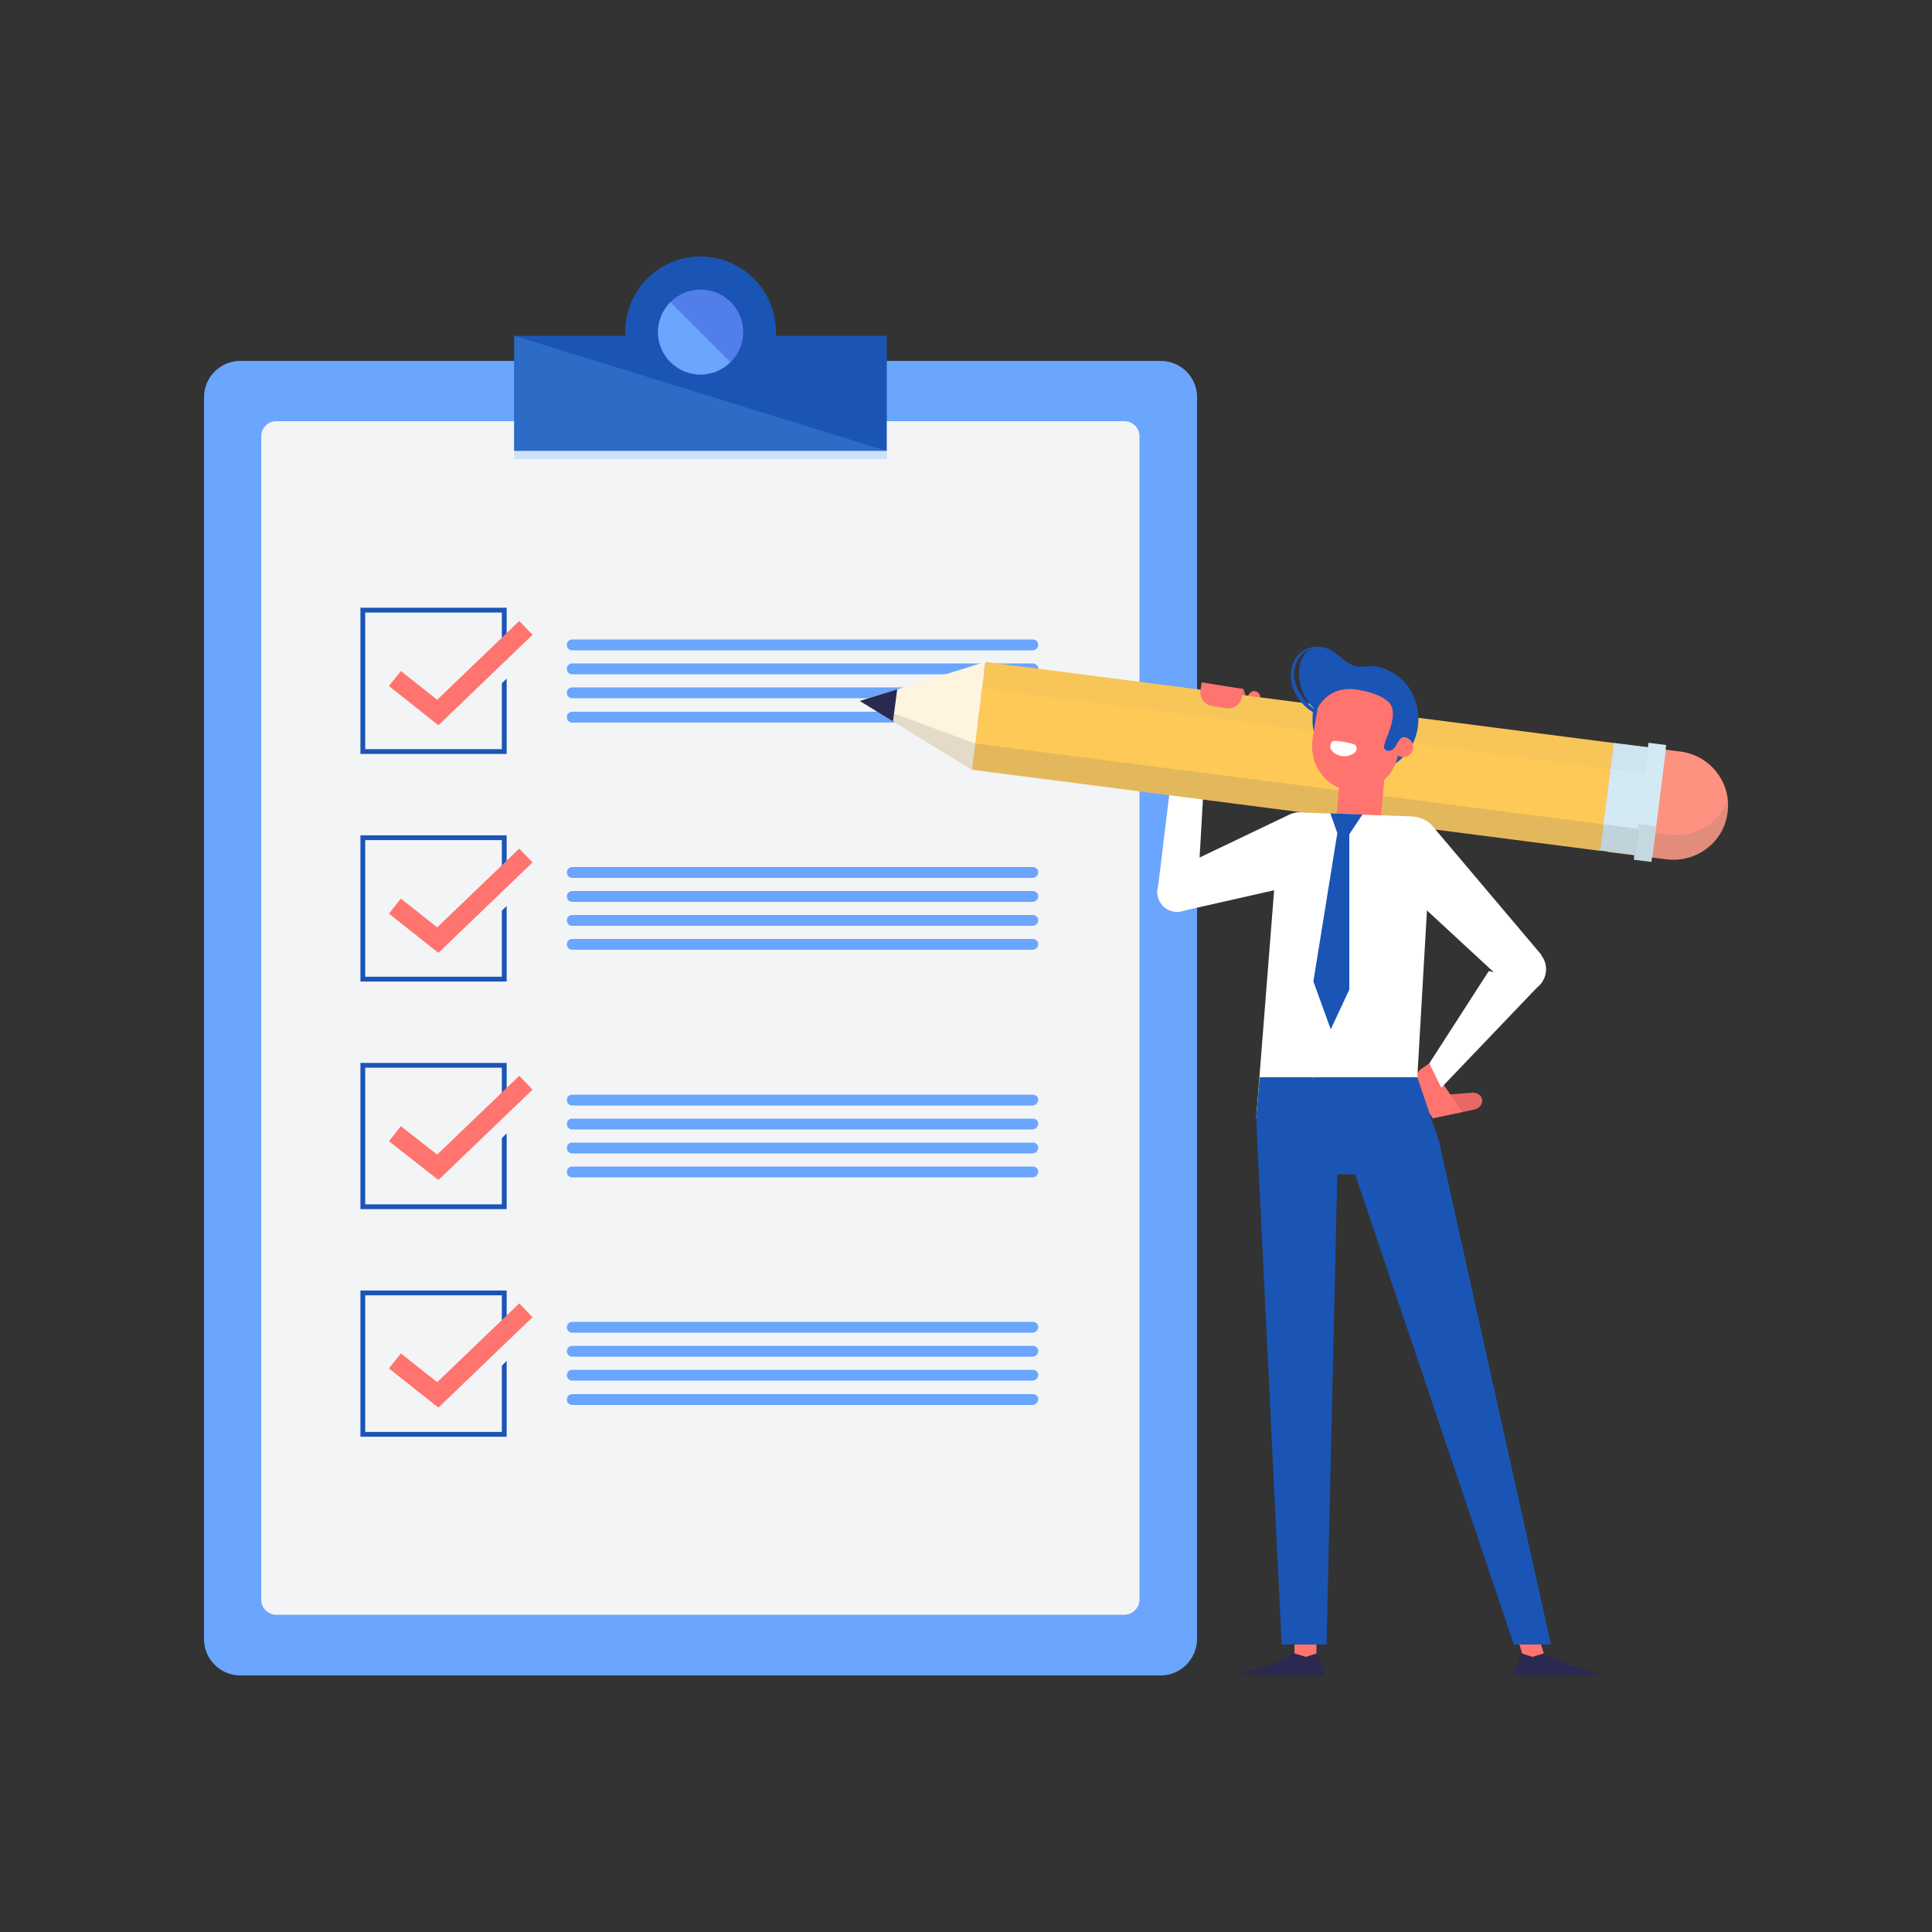 <?xml version="1.0" encoding="utf-8"?>
<!-- Generator: Adobe Illustrator 22.1.0, SVG Export Plug-In . SVG Version: 6.00 Build 0)  -->
<svg version="1.1" id="Layer_1" xmlns="http://www.w3.org/2000/svg" xmlns:xlink="http://www.w3.org/1999/xlink" x="0px" y="0px"
	 viewBox="0 0 500 500" style="enable-background:new 0 0 500 500;" xml:space="preserve">
<rect x="0" y="0" width="500" height="500" fill="#333333" stroke="none"/>
<style type="text/css">
	.st0{display:none;}
	.st1{display:inline;}
	.st2{fill:#FFFFFF;}
	.st3{fill:#6AA5FE;}
	.st4{fill:none;stroke:#1A55B5;stroke-width:0.868;stroke-linecap:round;stroke-linejoin:round;stroke-miterlimit:10;}
	.st5{fill:#FFC957;}
	.st6{fill:none;stroke:#6AA5FE;stroke-width:0.868;stroke-linecap:round;stroke-linejoin:round;stroke-miterlimit:10;}
	.st7{fill:#1A55B5;}
	.st8{fill:none;stroke:#2A294F;stroke-width:0.78;stroke-linecap:round;stroke-linejoin:round;stroke-miterlimit:10;}
	.st9{fill:none;stroke:#6AA5FE;stroke-linecap:round;stroke-linejoin:round;stroke-miterlimit:10;}
	.st10{fill:#527EE9;}
	.st11{fill:#2C6BC6;}
	.st12{fill:#CDE1F9;}
	.st13{fill:none;stroke:#1A55B5;stroke-miterlimit:10;}
	.st14{fill:none;stroke:#F3F4F6;stroke-width:4;stroke-miterlimit:10;}
	.st15{fill:none;stroke:#FF746F;stroke-width:4;stroke-miterlimit:10;}
	.st16{fill:#FE9280;}
	.st17{fill:#E86767;}
	.st18{fill:#FF746F;}
	.st19{opacity:0.2;fill:#777470;enable-background:new    ;}
	.st20{fill:#FFF4DD;}
	.st21{fill:#2A294F;}
	.st22{fill:#D3EAF5;}
	.st23{opacity:5.000000e-02;fill:#777470;enable-background:new    ;}
	.st24{opacity:0.15;fill:#777470;enable-background:new    ;}
	
		.st25{display:inline;fill:none;stroke:#2A294F;stroke-width:0.78;stroke-linecap:round;stroke-linejoin:round;stroke-miterlimit:10;}
	.st26{fill:#F3F4F6;}
	.st27{fill:none;stroke:#1A55B5;stroke-width:1.242;stroke-miterlimit:10;}
	.st28{fill:none;stroke:#F3F4F6;stroke-width:4.966;stroke-miterlimit:10;}
	.st29{fill:none;stroke:#FF746F;stroke-width:4.966;stroke-miterlimit:10;}
	.st30{opacity:0.2;fill:#777470;}
	.st31{opacity:5.000000e-02;fill:#777470;}
	.st32{opacity:0.15;fill:#777470;}
</style>
<g id="BACKGROUND" class="st0">
</g>
<g id="OBJECTS" class="st0">
	<g class="st1">
		<path class="st2" d="M463.2,340.6c-3.7-9.4-6.4-19.4-9.4-30c-2-7.1-5.3-15.1-12.3-17.3c-6.9-2.2-14.2,2.3-18.5,8.2
			s-6.3,12.9-9.9,19.1c-6.5,11.3-18.1,16-27.7,6.1c-13.7-14.2-19.8-33.5-28.5-50.8c-6.3-12.5-11.6-27.2-19.5-38.8
			c-12.1-17.6-28.7-32.7-50.7-32.7c-14,2.1-26.3,14.5-34.6,30c-8.3,15.5-13.2,33.9-17.3,52.2c-7.5,33.4-13.1,64.5-18.6,98.6
			l278.1-0.2c-1.1,0-7.9-9.1-9.2-10.4C474.4,364.3,468,352.9,463.2,340.6z"/>
		<g>
			<path class="st3" d="M410.4,356.5c-0.5,10.8-12.3,29.7-23.1,29.2c-10.8-0.5-16.6-20.3-16-31.1c0.5-10.8,12.1-64.9,22.9-64.4
				C404.9,290.7,410.9,345.7,410.4,356.5z"/>
			<line class="st4" x1="393.6" y1="297.2" x2="388.1" y2="384.8"/>
			<path class="st5" d="M385.6,354.2c-2.5,5.4-4.3,11.1-5.5,17c-0.6,3-0.9,6.2,0.4,9c1.5,3,4.8,4.7,8.1,5.3
				c8,1.3,16.1-3.6,20.8-10.2c4.7-6.6,6.8-14.8,8.6-22.7c1.5-6.2,2.9-12.6,5.7-18.4c1.2-2.5,8.2-12.1,4.9-14.6
				c-4.5-3.5-17.6,0.3-25.9,9.4C395.8,336.5,389.8,345,385.6,354.2z"/>
			<path class="st6" d="M388.6,385.5c0,0,9.7-37.8,33.1-59.4"/>
		</g>
		<g>
			<path class="st7" d="M442.5,345.3c-0.8,1.5-2.4,2.5-3.8,3.3c-1.7,1-3.6,1.8-5.4,2.7c-2.3,1.1-4.7,2.2-6.9,3.6
				c-1.6,1-3,2.1-4.2,3.4c1.9-4.3,4.1-8,6.7-11.4c3.4-4.4,6.9-6.6,10.4-6.6c0.1,0,0.2,0,0.2,0c1.1,0,1.9,0.3,2.5,0.8
				C443.2,342,443.2,344,442.5,345.3z"/>
			<path class="st7" d="M446.4,369.7c-1.4,1-3.2,1.2-4.8,1.4c-2,0.1-4,0.1-6,0.1c-2.5,0-5.2,0-7.7,0.3c-1.9,0.2-3.7,0.6-5.3,1.2
				c3.5-3.1,7.1-5.5,10.9-7.4c5-2.5,9.1-3,12.3-1.5c0.1,0,0.1,0.1,0.2,0.1c1,0.5,1.6,1.1,1.9,1.8
				C448.5,367.1,447.6,368.9,446.4,369.7z"/>
			<path class="st7" d="M437.1,381.7c-1.2-0.2-2.2-0.9-3-1.6c-1.1-0.9-2.1-1.8-3-2.8c-1.3-1.2-2.6-2.4-4-3.5c-1-0.8-2.1-1.4-3.2-1.8
				c3.2,0.1,6.1,0.6,8.9,1.4c3.7,1.1,5.9,2.8,6.8,5c0,0.1,0,0.1,0.1,0.2c0.3,0.7,0.3,1.3,0.1,1.8
				C439.4,381.4,438.2,381.9,437.1,381.7z"/>
			<path class="st8" d="M410.8,385.7c0,0,0.1-23.1,28.3-42.7"/>
			<path class="st8" d="M410.8,385.7c0,0,8.7-18.6,32.2-18.6"/>
			<path class="st8" d="M423.6,372.3c0,0,4.5-0.3,14,6.8"/>
		</g>
	</g>
	<g class="st1">
		<path class="st2" d="M168.3,385.9c-6.5-24.7-13.1-49.3-20.8-73.2c-4.3-13.5-9.1-26.9-15.7-37.7c-6.6-10.8-15.4-18.7-24.2-18.7
			c-13.6,2.6-22.3,16-28.1,30.9c-3.8,9.7-5.6,21.5-8.3,31.8c-3.7,14.2-5.6,29.6-12.7,42c-4.9,8.7-12.5,6.5-17.6-1.3
			c-2.8-4.3-4.8-9.4-8-13.4c-3.2-3.9-8.1-6.5-12.2-4s-5.4,9-5.9,14.6c-0.8,8.4-1.5,16.3-2.9,23.9c-0.3,1.7-0.6,3.3-1,4.9h157.4
			L168.3,385.9L168.3,385.9z"/>
		<path class="st5" d="M110,351.8c-4.1-4.7-9.2-8.8-10.9-14.7c-1.2-4.3-0.3-8.9,0.2-13.4s0.3-9.4-2.6-12.9c-2.4-2.8-6.1-4.1-9.8-4.8
			c-3.6-0.8-7.4-1.3-10.6-3.1c-5.2-3-4.2-8.1-7-12.5c-3.1-5-10.5-11.4-16.7-8.1c-6.6,3.5-5.6,14.2-1.2,18.9
			c2.9,3.1,6.7,6.1,7.1,10.4c0.6,6.4-6.7,12.2-4.7,18.3c1.5,4.5,7.2,6.1,10,9.9s2.2,9.1,0.6,13.6c-1.6,4.4-4.2,8.5-5.2,13.1
			c-2.1,9.4,5.3,15.9,13.7,18c7.7,1.9,24.4,1,24.4,1c6-2.1,12.6-7.3,15.8-13c2.5-4.3,2.8-9.8,0.9-14.4
			C113.2,355.9,111.7,353.8,110,351.8z"/>
		<path class="st9" d="M60.1,292.5c0,0,28.5,44,31.6,92.9"/>
		<g>
			<path class="st3" d="M34.7,351.9c0.4-0.4,1.1-0.6,1.9-0.6c0.1,0,0.1,0,0.2,0c2.7,0,5.3,1.7,7.9,5c2,2.5,3.6,5.4,5.1,8.6
				c-0.9-0.9-2-1.8-3.2-2.5c-1.7-1-3.5-1.9-5.2-2.7c-1.4-0.6-2.8-1.3-4.1-2c-1.1-0.6-2.2-1.4-2.9-2.5
				C33.8,354.2,33.8,352.7,34.7,351.9z"/>
			<path class="st3" d="M30.3,370.5c0.2-0.5,0.7-1,1.5-1.4c0.1,0,0.1-0.1,0.2-0.1c2.4-1.1,5.5-0.7,9.3,1.2c2.9,1.4,5.6,3.3,8.3,5.6
				c-1.2-0.4-2.6-0.8-4-0.9c-1.9-0.2-3.9-0.2-5.9-0.2c-1.5,0-3,0-4.6-0.1c-1.2-0.1-2.6-0.3-3.7-1C30.5,373,29.8,371.6,30.3,370.5z"
				/>
			<path class="st3" d="M36.4,381.7c-0.1-0.4-0.1-0.8,0.1-1.4v-0.1c0.7-1.7,2.4-3,5.2-3.8c2.1-0.6,4.3-1,6.7-1.1
				c-0.8,0.3-1.6,0.8-2.4,1.4c-1.1,0.8-2.1,1.7-3,2.6c-0.7,0.7-1.5,1.4-2.3,2.1c-0.6,0.5-1.4,1.1-2.3,1.2
				C37.6,382.8,36.7,382.5,36.4,381.7z"/>
			<path class="st8" d="M58.3,385.7c0,0-0.1-17.5-21.4-32.3"/>
			<path class="st8" d="M58.3,385.7c0,0-6.6-14-24.3-14"/>
			<path class="st8" d="M48.6,375.5c0,0-3.4-0.3-10.6,5.2"/>
		</g>
	</g>
	<g class="st1">
		<path class="st3" d="M287.3,385.7H99.1c-5.2,0-9.4-4.2-9.4-9.4V121.1c0-5.2,4.2-9.4,9.4-9.4h188.2c5.2,0,9.4,4.2,9.4,9.4v255.1
			C296.7,381.4,292.5,385.7,287.3,385.7z"/>
		<path class="st10" d="M89.6,178.4v197.8c0,5.2,4.2,9.4,9.4,9.4h188.2c5.2,0,9.4-4.2,9.4-9.4v-39L89.6,178.4z"/>
		<path class="st2" d="M280.8,373H105.5c-2.1,0-3.9-1.7-3.9-3.9v-241c0-2.1,1.7-3.9,3.9-3.9h175.3c2.1,0,3.9,1.7,3.9,3.9v241
			C284.7,371.3,282.9,373,280.8,373z"/>
		<g>
			<path class="st7" d="M208.9,106.5c0-0.3,0-0.5,0-0.8c0-8.7-7-15.7-15.7-15.7s-15.7,7-15.7,15.7c0,0.3,0,0.5,0,0.8h-23.1v24H232
				v-24H208.9z"/>
			<polygon class="st11" points="154.3,106.5 154.3,130.4 232,130.4 			"/>
			<circle class="st10" cx="193.2" cy="105.7" r="8.8"/>
			<path class="st3" d="M186.9,99.4c-3.5,3.5-3.5,9,0,12.5s9,3.5,12.5,0L186.9,99.4z"/>
			<rect x="154.3" y="130.4" class="st12" width="77.7" height="1.7"/>
		</g>
	</g>
	<g class="st1">
		<g>
			<rect x="122.8" y="163.7" class="st13" width="29.5" height="29.5"/>
			<g>
				<g>
					<polyline class="st14" points="131.4,179.9 140.4,187 158.8,169.3 					"/>
				</g>
				<g>
					<polyline class="st15" points="129.4,177.9 138.4,185 156.8,167.3 					"/>
				</g>
			</g>
			<g>
				<path class="st3" d="M262.4,172h-96c-0.6,0-1.1-0.5-1.1-1.1l0,0c0-0.6,0.5-1.1,1.1-1.1h96c0.6,0,1.1,0.5,1.1,1.1l0,0
					C263.5,171.5,263,172,262.4,172z"/>
				<path class="st3" d="M262.4,177h-96c-0.6,0-1.1-0.5-1.1-1.1l0,0c0-0.6,0.5-1.1,1.1-1.1h96c0.6,0,1.1,0.5,1.1,1.1l0,0
					C263.5,176.5,263,177,262.4,177z"/>
				<path class="st3" d="M262.4,182h-96c-0.6,0-1.1-0.5-1.1-1.1l0,0c0-0.6,0.5-1.1,1.1-1.1h96c0.6,0,1.1,0.5,1.1,1.1l0,0
					C263.5,181.5,263,182,262.4,182z"/>
				<path class="st3" d="M262.4,187h-96c-0.6,0-1.1-0.5-1.1-1.1l0,0c0-0.6,0.5-1.1,1.1-1.1h96c0.6,0,1.1,0.5,1.1,1.1l0,0
					C263.5,186.5,263,187,262.4,187z"/>
			</g>
		</g>
		<g>
			<rect x="122.8" y="211.1" class="st13" width="29.5" height="29.5"/>
			<g>
				<g>
					<polyline class="st14" points="131.4,227.3 140.4,234.4 158.8,216.7 					"/>
				</g>
				<g>
					<polyline class="st15" points="129.4,225.3 138.4,232.4 156.8,214.7 					"/>
				</g>
			</g>
			<g>
				<path class="st3" d="M262.4,219.4h-96c-0.6,0-1.1-0.5-1.1-1.1l0,0c0-0.6,0.5-1.1,1.1-1.1h96c0.6,0,1.1,0.5,1.1,1.1l0,0
					C263.5,218.9,263,219.4,262.4,219.4z"/>
				<path class="st3" d="M262.4,224.4h-96c-0.6,0-1.1-0.5-1.1-1.1l0,0c0-0.6,0.5-1.1,1.1-1.1h96c0.6,0,1.1,0.5,1.1,1.1l0,0
					C263.5,223.9,263,224.4,262.4,224.4z"/>
				<path class="st3" d="M262.4,229.4h-96c-0.6,0-1.1-0.5-1.1-1.1l0,0c0-0.6,0.5-1.1,1.1-1.1h96c0.6,0,1.1,0.5,1.1,1.1l0,0
					C263.5,228.9,263,229.4,262.4,229.4z"/>
				<path class="st3" d="M262.4,234.4h-96c-0.6,0-1.1-0.5-1.1-1.1l0,0c0-0.6,0.5-1.1,1.1-1.1h96c0.6,0,1.1,0.5,1.1,1.1l0,0
					C263.5,233.9,263,234.4,262.4,234.4z"/>
			</g>
		</g>
		<g>
			<rect x="122.8" y="258.5" class="st13" width="29.5" height="29.5"/>
			<g>
				<g>
					<polyline class="st14" points="131.4,274.7 140.4,281.8 158.8,264.2 					"/>
				</g>
				<g>
					<polyline class="st15" points="129.4,272.7 138.4,279.8 156.8,262.2 					"/>
				</g>
			</g>
			<g>
				<path class="st3" d="M262.4,266.9h-96c-0.6,0-1.1-0.5-1.1-1.1l0,0c0-0.6,0.5-1.1,1.1-1.1h96c0.6,0,1.1,0.5,1.1,1.1l0,0
					C263.5,266.4,263,266.9,262.4,266.9z"/>
				<path class="st3" d="M262.4,271.9h-96c-0.6,0-1.1-0.5-1.1-1.1l0,0c0-0.6,0.5-1.1,1.1-1.1h96c0.6,0,1.1,0.5,1.1,1.1l0,0
					C263.5,271.4,263,271.9,262.4,271.9z"/>
				<path class="st3" d="M262.4,276.9h-96c-0.6,0-1.1-0.5-1.1-1.1l0,0c0-0.6,0.5-1.1,1.1-1.1h96c0.6,0,1.1,0.5,1.1,1.1l0,0
					C263.5,276.4,263,276.9,262.4,276.9z"/>
				<path class="st3" d="M262.4,281.9h-96c-0.6,0-1.1-0.5-1.1-1.1l0,0c0-0.6,0.5-1.1,1.1-1.1h96c0.6,0,1.1,0.5,1.1,1.1l0,0
					C263.5,281.4,263,281.9,262.4,281.9z"/>
			</g>
		</g>
		<g>
			<rect x="122.8" y="305.9" class="st13" width="29.5" height="29.5"/>
			<g>
				<g>
					<polyline class="st14" points="131.4,322.1 140.4,329.2 158.8,311.6 					"/>
				</g>
				<g>
					<polyline class="st15" points="129.4,320.1 138.4,327.2 156.8,309.6 					"/>
				</g>
			</g>
			<g>
				<path class="st3" d="M262.4,314.3h-96c-0.6,0-1.1-0.5-1.1-1.1l0,0c0-0.6,0.5-1.1,1.1-1.1h96c0.6,0,1.1,0.5,1.1,1.1l0,0
					C263.5,313.8,263,314.3,262.4,314.3z"/>
				<path class="st3" d="M262.4,319.3h-96c-0.6,0-1.1-0.5-1.1-1.1l0,0c0-0.6,0.5-1.1,1.1-1.1h96c0.6,0,1.1,0.5,1.1,1.1l0,0
					C263.5,318.8,263,319.3,262.4,319.3z"/>
				<path class="st3" d="M262.4,324.3h-96c-0.6,0-1.1-0.5-1.1-1.1l0,0c0-0.6,0.5-1.1,1.1-1.1h96c0.6,0,1.1,0.5,1.1,1.1l0,0
					C263.5,323.8,263,324.3,262.4,324.3z"/>
				<path class="st3" d="M262.4,329.3h-96c-0.6,0-1.1-0.5-1.1-1.1l0,0c0-0.6,0.5-1.1,1.1-1.1h96c0.6,0,1.1,0.5,1.1,1.1l0,0
					C263.5,328.8,263,329.3,262.4,329.3z"/>
			</g>
		</g>
	</g>
	<g class="st1">
		<path class="st16" d="M305.1,188.9c-0.6,0.5-6.2,3.7-6.2,3.7l-3.9-5l1.2-5.8l8.5,0.5l1.5,4.3C306.5,187.7,305.9,188.3,305.1,188.9
			z"/>
		<path class="st17" d="M304.7,182.4l1.3,3.8l-3.9,1.6c-0.7,0.3-1.6,0.4-2.4,0.2c-1.7-0.5-2.8-2.1-2.6-3.9l0.3-2.1L304.7,182.4z"/>
		<path class="st18" d="M302.7,187.4l3.4,0.5l1.9-3.2c0.4-0.6,0.2-1.3-0.4-1.7l0,0c-0.6-0.4-1.3-0.2-1.7,0.4L302.7,187.4z"/>
		<polygon class="st2" points="300.2,201 293.2,202.8 290.7,223 298.9,223.4 		"/>
		<g>
			<path class="st16" d="M392.1,217.5l-12.2-1.5l2.8-22.2l12.2,1.5c6.1,0.8,10.5,6.4,9.7,12.5l0,0
				C403.8,213.9,398.2,218.2,392.1,217.5z"/>
			<path class="st19" d="M392.7,212.4l-12.2-1.5l-0.6,5.1l12.2,1.5c6.1,0.8,11.7-3.6,12.5-9.7c0.1-0.9,0.1-1.7,0-2.6
				C402.8,210,398,213.1,392.7,212.4z"/>
			<polygon class="st5" points="378.4,215.7 248.7,199 251.5,176.8 381.2,193.5 			"/>
			<polygon class="st20" points="225.6,184.8 248.7,199 251.5,176.8 			"/>
			<polygon class="st19" points="225.6,184.8 248.7,199 249.4,193.6 			"/>
			<polygon class="st21" points="233.4,182.4 225.6,184.8 232.5,189.1 			"/>
			
				<rect x="373.9" y="199.9" transform="matrix(0.125 -0.992 0.992 0.125 133.294 561.783)" class="st22" width="22.4" height="10.8"/>
			
				<rect x="376.5" y="203.9" transform="matrix(0.125 -0.992 0.992 0.125 135.969 565.684)" class="st22" width="24.3" height="3.7"/>
			<polygon class="st19" points="385.4,216.6 248.7,199 249.4,193.6 386.1,211.2 			"/>
			<polygon class="st23" points="387.5,199.8 250.8,182.2 251.5,176.8 388.2,194.4 			"/>
			
				<rect x="384" y="212.2" transform="matrix(0.125 -0.992 0.992 0.125 126.88 571.978)" class="st24" width="7.4" height="3.7"/>
		</g>
		<path class="st17" d="M335.8,260.7l1.8-4.7l6.2-0.5c1.1-0.1,2.1,0.6,2.2,1.5l0,0c0.1,1-0.7,1.9-1.9,2L335.8,260.7z"/>
		<path class="st18" d="M332.7,256l3.2,4.7l6.1-1.2l-6.7-10.1l-1.3,0.9C331.9,251.5,331.4,254.1,332.7,256z"/>
		<path class="st7" d="M338.6,180.1c-6.3-9.2-22.1-6.7-21.7,8v0.1c0,1.9,0,3.8-0.5,5.5c-0.2,0.9-0.7,1.7-1.3,2.3
			c-0.6,0.6-1.5,1-2.3,1.1c-0.9,0.2-1.8,0.2-2.8,0.4s-2,0.6-2.8,1.1c-1.7,1-3.2,2.7-3.8,4.7c-1.3,3.9-0.3,8.5,2.7,11.4
			c0.7,0.7,1.6,1.3,2.5,1.8s2,0.6,2.9,0.8c1.8,0.4,3.7,0.9,5.6,1.3l0.1-0.2c-1.7-0.8-3.5-1.6-5.3-2.3c-1-0.3-1.8-0.5-2.5-1
			c-0.7-0.4-1.4-1-2-1.6c-1.2-1.3-2-2.9-2.5-4.6c-0.5-1.7-0.6-3.5-0.1-5.2s1.6-3.1,3.1-4.1c0.7-0.5,1.6-0.8,2.4-1.1
			c0.9-0.2,1.8-0.3,2.8-0.6s1.9-0.7,2.6-1.5s1.1-1.7,1.3-2.7c0.1-0.7,0.2-1.4,0.2-2c0.2,2.7-0.1,5.5-2.9,6.6
			c-1.6,0.6-3.2,0.6-4.7,1.6s-2.7,2.4-3.2,4.1c-1.8,5.2,2.8,11.9,8.2,12.5c2.2,0.2,4.5,0.8,6.7,1.2c0.6,0.1,9.3,1.9,9.4,1.7
			l10.1-29.8L338.6,180.1z"/>
		<polygon class="st2" points="338.1,253.9 358.6,239.6 355.7,231.7 335.1,249.4 		"/>
		<path class="st2" d="M353.1,237.7c1,2,3.4,2.9,5.5,2c2-1,2.9-3.4,2-5.5c-1-2-3.4-2.9-5.5-2C353,233.2,352.1,235.6,353.1,237.7z"/>
		<path class="st2" d="M354.1,239.2l5.8-5.8l-16.8-18.9c-1.9-2.6-5.7-2.9-7.9-0.6l0,0c-2.3,2.3-2,8.5,0.5,10.5L354.1,239.2z"/>
		
			<rect x="322.4" y="202.6" transform="matrix(8.439236e-02 -0.996 0.996 8.439236e-02 96.516 517.148)" class="st18" width="14.5" height="6.9"/>
		<path class="st2" d="M294.3,220c-2.3,0.2-4,2.1-3.8,4.4c0.2,2.3,2.1,4,4.4,3.8s4-2.1,3.8-4.4C298.5,221.5,296.6,219.8,294.3,220z"
			/>
		<path class="st2" d="M291.8,220.6l4.1,7.4l25.4-7.4c3.1-0.8,4.8-6.7,3.6-9.6l0,0c-1.2-3-4.8-4.2-7.5-2.5L291.8,220.6z"/>
		<path class="st2" d="M330.6,249l12.8-31.5c0.6-2.6-1.1-5.1-3.7-5.5l-18.4-4.2c-2.6-0.4-5,1.7-5.1,4.3l-6.3,34.3L330.6,249z"/>
		<path class="st18" d="M328.5,181.8c-2.1,2.7-6,3.8-6.9,6.3l-0.2,1.1c0,0.1,0,0.1,0,0.2l0,0l-0.6,3.5c-0.7,4.4,2.2,8.5,6.6,9.3
			c4.4,0.7,8.5-2.2,9.3-6.6l0.7-3.9C336.9,187.7,329.6,187.4,328.5,181.8z"/>
		<path class="st18" d="M335.8,193.7c-0.2,1,0.5,2,1.5,2.1c1,0.2,2-0.5,2.1-1.5c0.2-1-0.5-2-1.5-2.1S336,192.6,335.8,193.7z"/>
		<polygon class="st7" points="319,247.6 328.2,270.4 319.4,376.9 312.6,376.9 304.6,269.7 309.9,246.5 		"/>
		<polygon class="st10" points="319,247.6 319,270.4 360.5,376.9 365.6,376.9 343.4,266.4 330.6,249 		"/>
		<polygon class="st18" points="316.4,382.4 313.6,382.4 313.6,376.9 317.2,376.9 		"/>
		<polygon class="st21" points="313.5,381.2 315.1,381.9 316.7,381.2 318,385.7 305.2,385.7 310.1,383.4 		"/>
		<polygon class="st18" points="363.9,382.4 366.7,382.4 365,376.9 361.4,376.9 		"/>
		<polygon class="st21" points="366.8,381.2 365.1,381.9 363.6,381.2 362.2,385.7 375,385.7 370.2,383.4 		"/>
		<circle class="st2" cx="316.6" cy="225" r="5.8"/>
		<polygon class="st18" points="321.8,208 322.5,220.5 333.3,209.5 		"/>
		<path class="st7" d="M345.3,182.8c-0.9-1.2-2-2.1-3.3-2.8c-2-1.1-4.3-1-6.2-2.6l1.5,14.7c2.7-0.8,2.5,5-0.6,3.4
			c0,0-6.1,2.6-8.4,8.3c-1.6,3.8-1.9,8.3-1.4,10.9c0.7,4.6,4.6,7,9.1,5.6c2.6-0.8,4.8-2.8,6.3-5.1c5.3-8.1,8.9-21.4,4.3-30.5
			C346.2,184.1,345.7,183.4,345.3,182.8z"/>
		<path class="st18" d="M296.1,181l-0.1,1c-0.3,1.9,1,3.8,3,4.1l1.5,0.2c1.9,0.3,3.8-1,4.1-3l0.1-0.9L296.1,181z"/>
		<path class="st2" d="M328.7,193.6c-0.5-0.3-3.6-0.9-4-0.7s-0.6,0.8-0.5,1.2c0.1,0.5,0.4,0.8,0.8,1.1c0.9,0.6,2.1,0.7,3.1,0.2
			c0.4-0.2,0.7-0.4,0.9-0.8C329.2,194.3,329.1,193.8,328.7,193.6z"/>
	</g>
	<line class="st25" x1="11.9" y1="385.7" x2="496" y2="385.7"/>
</g>
<g id="DESIGNED_BY_FREEPIK">
</g>
<g>
	<g>
		<path class="st3" d="M300.4,433.6H62.2c-5.2,0-9.4-4.2-9.4-9.4V102.8c0-5.2,4.2-9.4,9.4-9.4h238.2c5.2,0,9.4,4.2,9.4,9.4v321.3
			C309.8,429.3,305.6,433.6,300.4,433.6z"/>
		<path class="st26" d="M291,417.9H71.5c-2.1,0-3.9-1.7-3.9-3.9V112.9c0-2.1,1.7-3.9,3.9-3.9H291c2.1,0,3.9,1.7,3.9,3.9V414
			C294.9,416.1,293.1,417.9,291,417.9z"/>
		<g>
			<path class="st7" d="M200.8,86.9c0-0.3,0-0.6,0-1c0-10.8-8.7-19.5-19.5-19.5c-10.8,0-19.5,8.7-19.5,19.5c0,0.3,0,0.6,0,1h-28.7
				v29.8h96.4V86.9H200.8z"/>
			<polygon class="st11" points="133.1,86.9 133.1,116.7 229.5,116.7 			"/>
			<ellipse transform="matrix(0.923 -0.385 0.385 0.923 -19.12 76.363)" class="st10" cx="181.3" cy="86" rx="11" ry="11"/>
			<path class="st3" d="M173.5,78.2c-4.3,4.3-4.3,11.2,0,15.5c4.3,4.3,11.2,4.3,15.5,0L173.5,78.2z"/>
			<rect x="133.1" y="116.7" class="st12" width="96.4" height="2.1"/>
		</g>
	</g>
	<g>
		<g>
			<rect x="93.9" y="157.9" class="st27" width="36.6" height="36.6"/>
			<g>
				<g>
					<polyline class="st28" points="104.6,178.1 115.8,186.9 138.6,165 					"/>
				</g>
				<g>
					<polyline class="st29" points="102.2,175.6 113.3,184.4 136.1,162.5 					"/>
				</g>
			</g>
			<g>
				<path class="st3" d="M267.2,168.3H148.1c-0.8,0-1.4-0.6-1.4-1.4l0,0c0-0.8,0.6-1.4,1.4-1.4h119.2c0.8,0,1.4,0.6,1.4,1.4l0,0
					C268.6,167.7,268,168.3,267.2,168.3z"/>
				<path class="st3" d="M267.2,174.5H148.1c-0.8,0-1.4-0.6-1.4-1.4l0,0c0-0.8,0.6-1.4,1.4-1.4h119.2c0.8,0,1.4,0.6,1.4,1.4l0,0
					C268.6,173.9,268,174.5,267.2,174.5z"/>
				<path class="st3" d="M267.2,180.7H148.1c-0.8,0-1.4-0.6-1.4-1.4l0,0c0-0.8,0.6-1.4,1.4-1.4h119.2c0.8,0,1.4,0.6,1.4,1.4l0,0
					C268.6,180.1,268,180.7,267.2,180.7z"/>
				<path class="st3" d="M267.2,187H148.1c-0.8,0-1.4-0.6-1.4-1.4l0,0c0-0.8,0.6-1.4,1.4-1.4h119.2c0.8,0,1.4,0.6,1.4,1.4l0,0
					C268.6,186.3,268,187,267.2,187z"/>
			</g>
		</g>
		<g>
			<rect x="93.9" y="216.8" class="st27" width="36.6" height="36.6"/>
			<g>
				<g>
					<polyline class="st28" points="104.6,237 115.8,245.8 138.6,223.8 					"/>
				</g>
				<g>
					<polyline class="st29" points="102.2,234.5 113.3,243.3 136.1,221.4 					"/>
				</g>
			</g>
			<g>
				<path class="st3" d="M267.2,227.2H148.1c-0.8,0-1.4-0.6-1.4-1.4l0,0c0-0.8,0.6-1.4,1.4-1.4h119.2c0.8,0,1.4,0.6,1.4,1.4l0,0
					C268.6,226.6,268,227.2,267.2,227.2z"/>
				<path class="st3" d="M267.2,233.4H148.1c-0.8,0-1.4-0.6-1.4-1.4l0,0c0-0.8,0.6-1.4,1.4-1.4h119.2c0.8,0,1.4,0.6,1.4,1.4l0,0
					C268.6,232.8,268,233.4,267.2,233.4z"/>
				<path class="st3" d="M267.2,239.6H148.1c-0.8,0-1.4-0.6-1.4-1.4l0,0c0-0.8,0.6-1.4,1.4-1.4h119.2c0.8,0,1.4,0.6,1.4,1.4l0,0
					C268.6,239,268,239.6,267.2,239.6z"/>
				<path class="st3" d="M267.2,245.8H148.1c-0.8,0-1.4-0.6-1.4-1.4l0,0c0-0.8,0.6-1.4,1.4-1.4h119.2c0.8,0,1.4,0.6,1.4,1.4l0,0
					C268.6,245.2,268,245.8,267.2,245.8z"/>
			</g>
		</g>
		<g>
			<rect x="93.9" y="275.7" class="st27" width="36.6" height="36.6"/>
			<g>
				<g>
					<polyline class="st28" points="104.6,295.8 115.8,304.6 138.6,282.7 					"/>
				</g>
				<g>
					<polyline class="st29" points="102.2,293.4 113.3,302.1 136.1,280.2 					"/>
				</g>
			</g>
			<g>
				<path class="st3" d="M267.2,286.1H148.1c-0.8,0-1.4-0.6-1.4-1.4l0,0c0-0.8,0.6-1.4,1.4-1.4h119.2c0.8,0,1.4,0.6,1.4,1.4l0,0
					C268.6,285.4,268,286.1,267.2,286.1z"/>
				<path class="st3" d="M267.2,292.3H148.1c-0.8,0-1.4-0.6-1.4-1.4l0,0c0-0.8,0.6-1.4,1.4-1.4h119.2c0.8,0,1.4,0.6,1.4,1.4l0,0
					C268.6,291.6,268,292.3,267.2,292.3z"/>
				<path class="st3" d="M267.2,298.5H148.1c-0.8,0-1.4-0.6-1.4-1.4l0,0c0-0.8,0.6-1.4,1.4-1.4h119.2c0.8,0,1.4,0.6,1.4,1.4l0,0
					C268.6,297.9,268,298.5,267.2,298.5z"/>
				<path class="st3" d="M267.2,304.7H148.1c-0.8,0-1.4-0.6-1.4-1.4l0,0c0-0.8,0.6-1.4,1.4-1.4h119.2c0.8,0,1.4,0.6,1.4,1.4l0,0
					C268.6,304.1,268,304.7,267.2,304.7z"/>
			</g>
		</g>
		<g>
			<rect x="93.9" y="334.6" class="st27" width="36.6" height="36.6"/>
			<g>
				<g>
					<polyline class="st28" points="104.6,354.7 115.8,363.5 138.6,341.6 					"/>
				</g>
				<g>
					<polyline class="st29" points="102.2,352.2 113.3,361 136.1,339.1 					"/>
				</g>
			</g>
			<g>
				<path class="st3" d="M267.2,344.9H148.1c-0.8,0-1.4-0.6-1.4-1.4l0,0c0-0.8,0.6-1.4,1.4-1.4h119.2c0.8,0,1.4,0.6,1.4,1.4l0,0
					C268.6,344.3,268,344.9,267.2,344.9z"/>
				<path class="st3" d="M267.2,351.1H148.1c-0.8,0-1.4-0.6-1.4-1.4l0,0c0-0.8,0.6-1.4,1.4-1.4h119.2c0.8,0,1.4,0.6,1.4,1.4l0,0
					C268.6,350.5,268,351.1,267.2,351.1z"/>
				<path class="st3" d="M267.2,357.3H148.1c-0.8,0-1.4-0.6-1.4-1.4l0,0c0-0.8,0.6-1.4,1.4-1.4h119.2c0.8,0,1.4,0.6,1.4,1.4l0,0
					C268.6,356.7,268,357.3,267.2,357.3z"/>
				<path class="st3" d="M267.2,363.6H148.1c-0.8,0-1.4-0.6-1.4-1.4l0,0c0-0.8,0.6-1.4,1.4-1.4h119.2c0.8,0,1.4,0.6,1.4,1.4l0,0
					C268.6,362.9,268,363.6,267.2,363.6z"/>
			</g>
		</g>
	</g>
	<g>
		<rect x="335" y="422.5" class="st18" width="5.7" height="7"/>
		<polygon class="st21" points="335,427.9 338,428.8 340.7,427.9 343.2,433.5 320.3,433.5 328.9,430.7 		"/>
		<polygon class="st18" points="394.4,429.5 400,429.5 397.9,422.5 392.3,422.5 		"/>
		<polygon class="st21" points="399.5,427.9 396.6,428.8 393.8,427.9 391.3,433.5 414.2,433.5 405.6,430.7 		"/>
		<path class="st16" d="M322.3,186.5c-0.8,0.6-7.7,4.7-7.7,4.7l-4.9-6.3l1.5-7.2l10.6,0.7c0,0,1.9,5.4,1.9,5.4
			C324,185,323.2,185.8,322.3,186.5z"/>
		<path class="st17" d="M321.7,178.3l1.6,4.7l-4.9,2c-0.9,0.4-2,0.5-3,0.2c-2.2-0.6-3.6-2.7-3.3-4.9l0.3-2.6L321.7,178.3z"/>
		<path class="st18" d="M319.3,184.6l4.3,0.6l2.3-4c0.5-0.7,0.2-1.7-0.5-2.1l0,0c-0.7-0.5-1.7-0.2-2.1,0.5L319.3,184.6z"/>
		<polygon class="st2" points="311.6,201.9 302.8,204.1 299.7,229.5 310,229.9 		"/>
		<g>
			<path class="st16" d="M431.4,222.4l-15.3-1.9l3.5-27.9l15.3,1.9c7.7,1,13.2,8,12.2,15.7l0,0C446.2,217.9,439.1,223.3,431.4,222.4
				z"/>
			<path class="st30" d="M432.2,216l-15.3-1.9l-0.8,6.4l15.3,1.9c7.7,1,14.7-4.5,15.7-12.2c0.1-1.1,0.1-2.2,0-3.2
				C445,212.9,438.8,216.8,432.2,216z"/>
			<polygon class="st5" points="414.2,220.2 251.5,199.2 255,171.3 417.7,192.3 			"/>
			<polygon class="st20" points="222.5,181.4 251.5,199.2 255,171.3 			"/>
			<polygon class="st30" points="222.5,181.4 251.5,199.2 252.3,192.4 			"/>
			<polygon class="st21" points="232.2,178.4 222.5,181.4 231.1,186.7 			"/>
			
				<rect x="415.9" y="193" transform="matrix(0.992 0.125 -0.125 0.992 29.18 -51.183)" class="st22" width="13.6" height="28.1"/>
			
				<rect x="424.8" y="192.4" transform="matrix(0.992 0.125 -0.125 0.992 29.279 -51.725)" class="st22" width="4.6" height="30.5"/>
			<polygon class="st30" points="423.1,221.3 251.5,199.2 252.3,192.4 424,214.5 			"/>
			<polygon class="st31" points="425.8,200.2 254.1,178.1 255,171.3 426.6,193.4 			"/>
			
				<rect x="423.5" y="213.5" transform="matrix(0.992 0.125 -0.125 0.992 30.582 -51.477)" class="st32" width="4.6" height="9.3"/>
		</g>
		<path class="st17" d="M370.8,289.4l2.3-6l7.7-0.6c1.4-0.2,2.7,0.7,2.8,1.9l0,0c0.1,1.2-0.9,2.3-2.3,2.5L370.8,289.4z"/>
		<path class="st18" d="M366.8,283.5l4,5.9l7.6-1.6l-8.5-12.6l-1.6,1.1C365.8,277.8,365.2,281.1,366.8,283.5z"/>
		<polygon class="st2" points="373,281.5 398.9,254.4 385.3,251.3 369.9,275.2 		"/>
		<path class="st2" d="M388.9,253.3c1.4,3,4.9,4.2,7.8,2.9c3-1.4,4.2-4.9,2.9-7.8c-1.4-3-4.9-4.2-7.8-2.9
			C388.8,246.8,387.5,250.3,388.9,253.3z"/>
		<path class="st2" d="M390.9,255.6l8-8.5l-27.9-33c-2.4-3.2-7.1-3.6-10-0.8l0,0c-2.9,2.8-2.6,12.8,0.6,15.2L390.9,255.6z"/>
		
			<rect x="346" y="198.9" transform="matrix(-0.996 -8.437365e-02 8.437365e-02 -0.996 684.732 444.883)" class="st18" width="11.5" height="18.2"/>
		<path class="st2" d="M304.3,225.7c-2.8,0.2-5,2.6-4.8,5.5c0.2,2.8,2.6,5,5.5,4.8c2.8-0.2,5-2.6,4.8-5.5
			C309.6,227.6,307.1,225.5,304.3,225.7z"/>
		<path class="st2" d="M301.1,226.4l5.2,9.3l31.8-7.2c3.9-1,6-10.5,4.5-14.2l0,0c-1.5-3.7-6-5.2-9.5-3.2L301.1,226.4z"/>
		<path class="st2" d="M366.8,278.8l3.5-60.6c0.8-3.2-1.4-6.5-4.7-6.9l-28.4-1c-3.3-0.4-6.3,2.1-6.3,5.4l-5.8,73.7L366.8,278.8z"/>
		<polygon class="st7" points="339.7,278.8 346.2,299.2 343.3,425.6 331.7,425.6 325.1,289.4 326,278.8 		"/>
		<polygon class="st7" points="339.7,278.8 346.1,303.9 350.7,303.9 391.8,425.6 401.4,425.6 372.4,295.3 366.8,278.8 		"/>
		<path class="st18" d="M311,176.6l-0.3,2c-0.3,2,1,3.8,3,4.1l3.6,0.6c2,0.3,3.8-1,4.1-3l0.3-2L311,176.6z"/>
		<polygon class="st7" points="344.3,210.5 352.6,210.8 349.2,215.9 349.2,256.1 344.4,266.4 339.9,254 346.1,215.6 		"/>
		<path class="st7" d="M367,184.6c-0.3-2.7-1.3-5.4-3-7.5c-1.6-1.9-3.8-3.4-6.2-4.2c-1.2-0.4-2.3-0.6-3.5-0.5
			c-1.5,0.2-3,0.3-4.4-0.3c-2-0.9-3.4-2.6-5.2-3.7c-0.4-0.3-0.9-0.5-1.4-0.6l0,0c-1.9-0.8-4.4-0.5-6.2,0.7c-0.9,0.6-1.6,1.5-2.1,2.4
			c-0.5,0.9-0.8,2-0.9,3.1c-0.2,2.2,0.4,4.4,1.5,6.2c1.1,1.7,2.5,3.1,4.2,4.1c-0.1,0.4-0.1,0.9-0.1,1.4c-0.4,7.5,5.5,14,13,14.3
			c5.3,0.3,10.4-2.7,12.8-7.3C366.8,190.2,367.3,187.3,367,184.6z M338.4,182c-0.7-0.7-1.3-1.5-1.8-2.4c-1.1-1.6-1.8-3.6-1.7-5.5
			c0.1-1.9,1-3.9,2.5-5.2c0.6-0.5,1.3-0.8,2-1c-0.4,0.2-0.7,0.4-1,0.6c-1.5,1.2-2.1,3.3-2.2,5c-0.2,3.8,1.2,7.3,3.8,9.8
			c0,0,0,0.1,0,0.1C339.4,183,338.9,182.5,338.4,182z"/>
		<path class="st18" d="M360.6,192.9c-0.2,1.4,0.7,2.8,2.1,3c1.4,0.2,2.8-0.7,3-2.1c0.2-1.4-0.7-2.8-2.1-3
			C362.2,190.5,360.8,191.4,360.6,192.9z"/>
		<path class="st18" d="M349.4,178.3c-6.1-0.1-8.4,5-8.4,5c0,0-0.3,1.8-0.3,1.8l-0.3,1.6c0,0.1,0,0.1,0,0.2l0-0.1l-0.7,4.4
			c-1,6.1,2.9,12.2,9,13.3c6.2,1.1,12.1-3,13.1-9.2l0.9-5.4c0,0,0,0,0,0C362.7,190,364.4,179.3,349.4,178.3z"/>
		<path class="st2" d="M350.6,192.7c-0.7-0.4-5.1-1.2-5.6-0.9c-0.6,0.3-0.8,1.1-0.7,1.7c0.2,0.6,0.6,1.2,1.2,1.5
			c1.2,0.8,2.9,1,4.3,0.3c0.5-0.2,1-0.6,1.2-1.1C351.2,193.7,351.1,193,350.6,192.7z"/>
		<path class="st7" d="M351.9,178.6c1.5,0.2,3,0.6,4.4,1.2c1.1,0.4,2.1,0.9,2.9,1.7c2.8,2.5,0.3,7.7-0.7,10.4
			c-0.2,0.7-0.5,1.5-0.1,2c0.5,0.6,1.5,0.5,2.1,0c0.6-0.5,0.9-1.2,1.3-1.9s1-1.3,1.8-1.4c0,0-0.4-12.4-0.4-12.4
			c0-0.1-7.8-0.3-8.4-0.3C353.5,178,351.9,178.6,351.9,178.6z"/>
	</g>
</g>
</svg>
